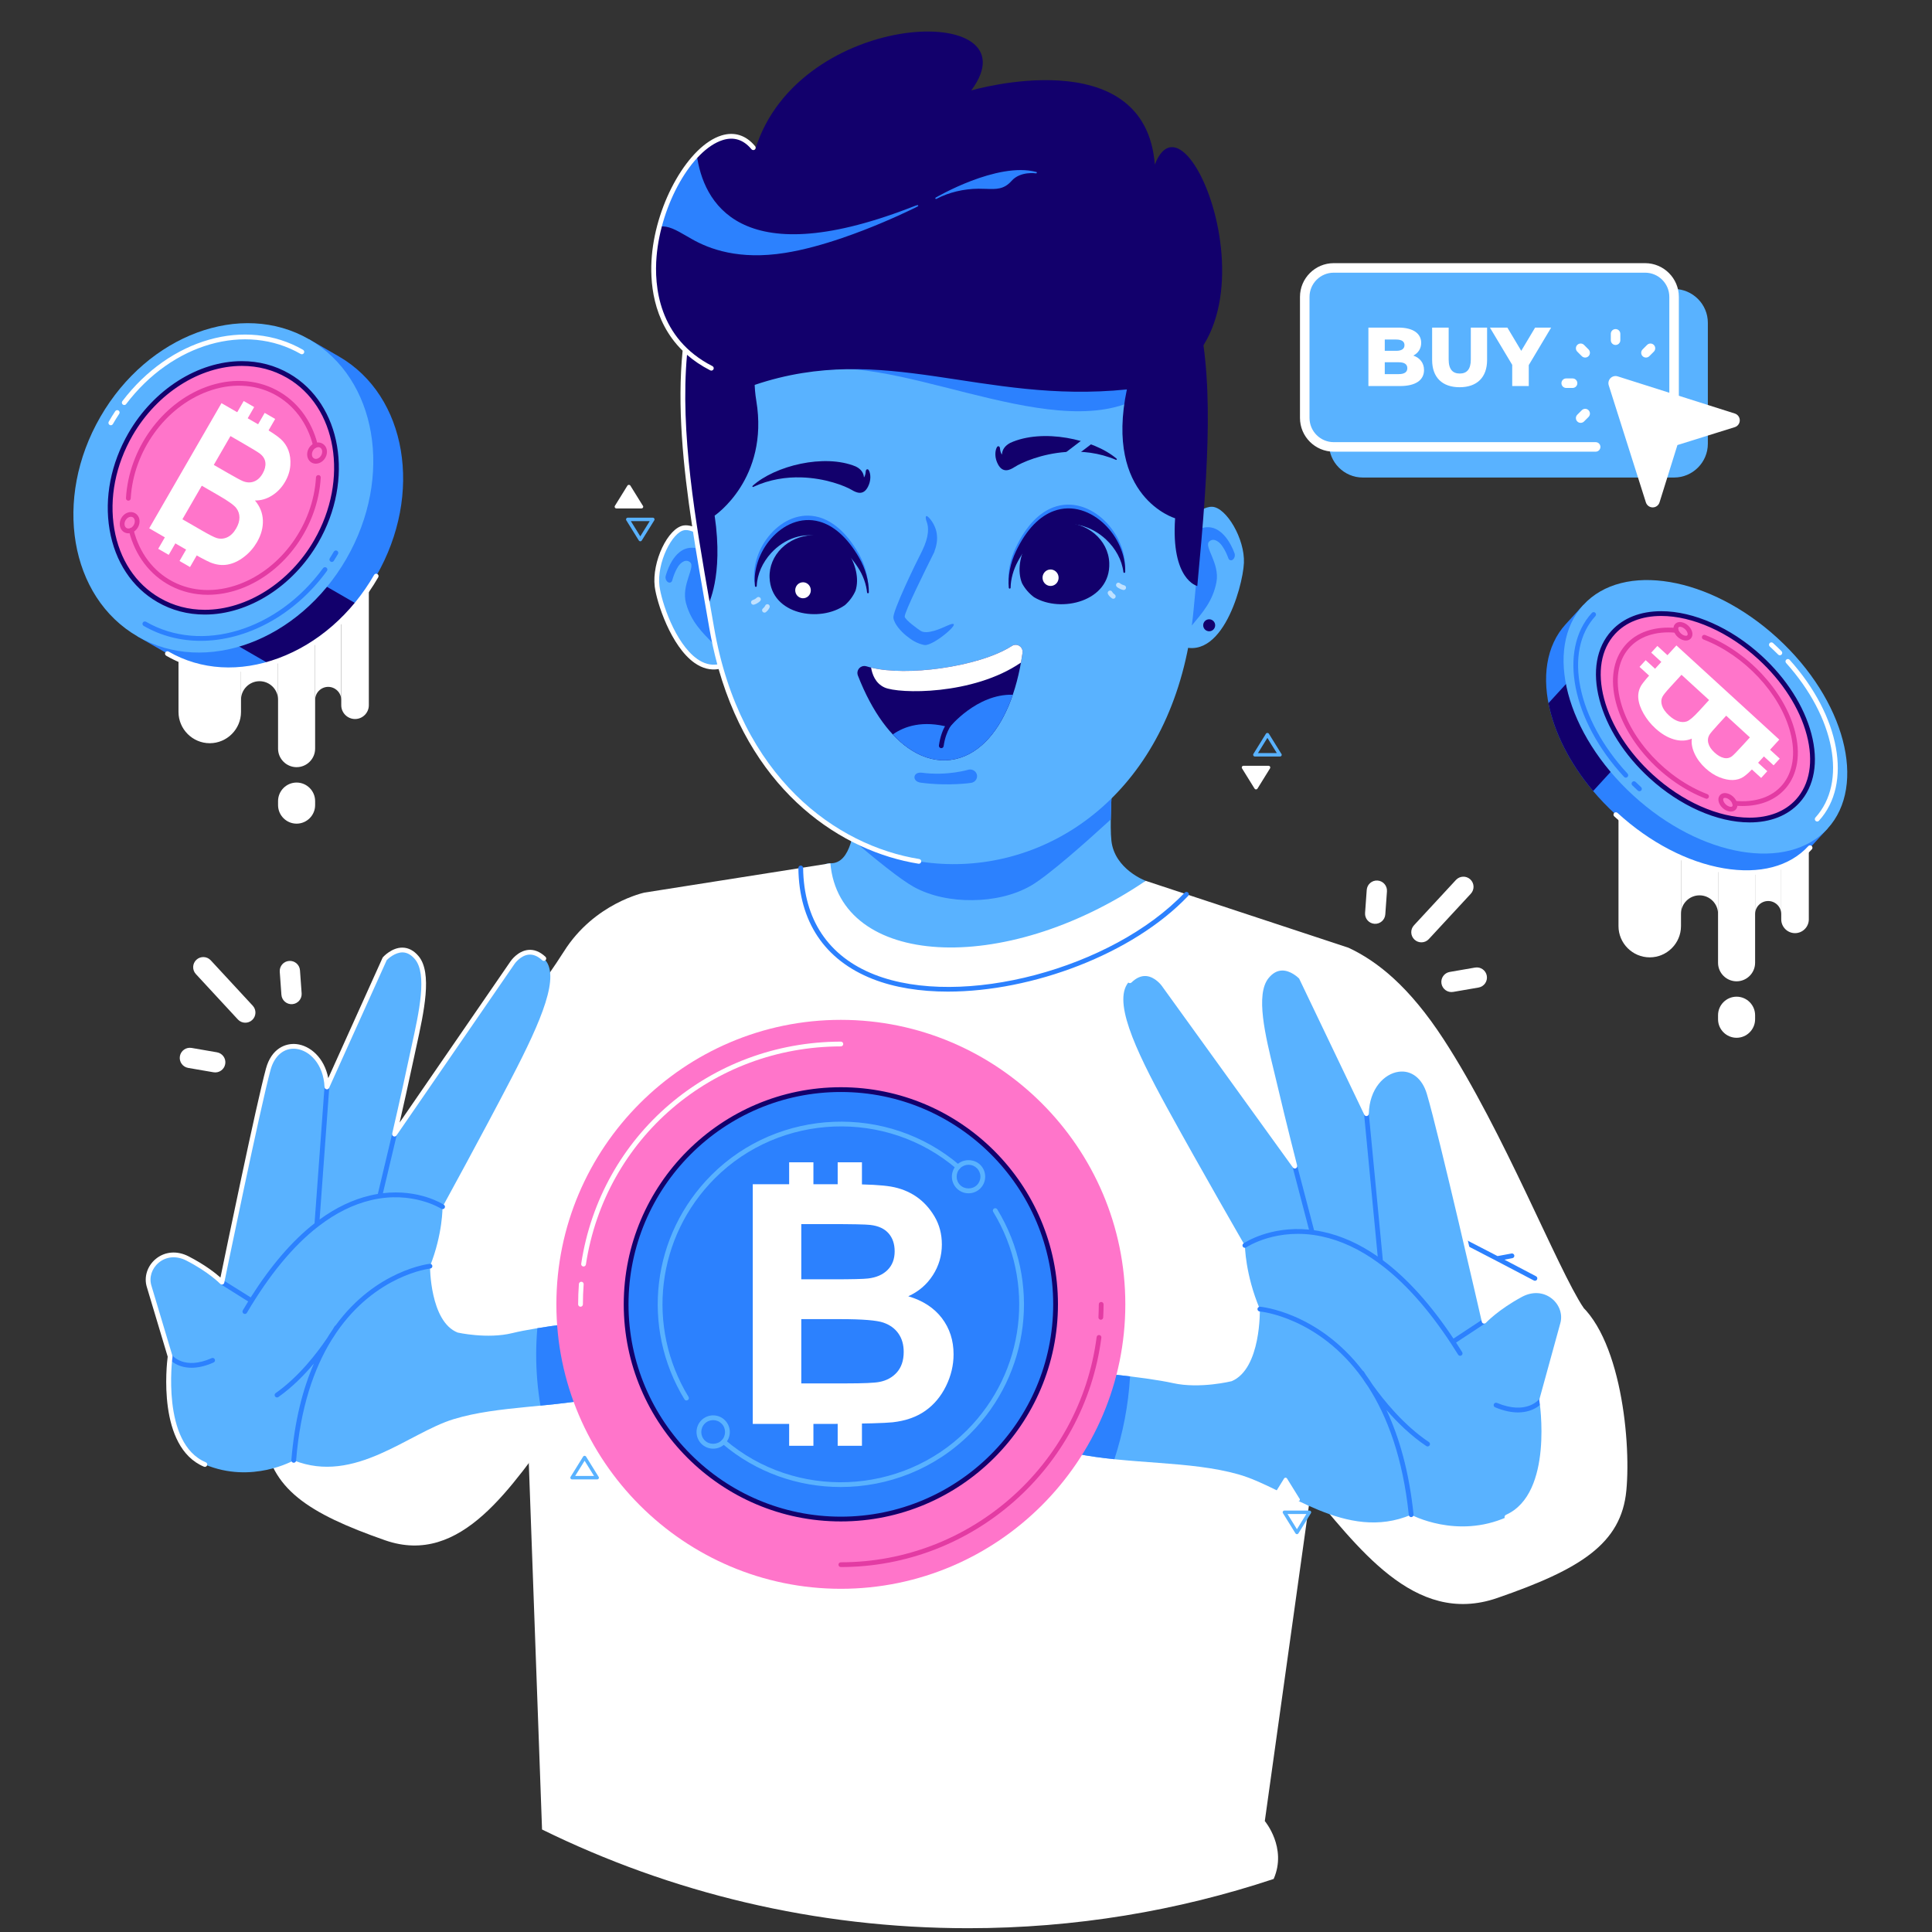 <?xml version="1.0" encoding="utf-8"?>
<!-- Generator: Adobe Illustrator 17.0.0, SVG Export Plug-In . SVG Version: 6.00 Build 0)  -->
<!DOCTYPE svg PUBLIC "-//W3C//DTD SVG 1.1//EN" "http://www.w3.org/Graphics/SVG/1.1/DTD/svg11.dtd">
<svg version="1.1" id="Layer_1" xmlns="http://www.w3.org/2000/svg" xmlns:xlink="http://www.w3.org/1999/xlink" x="0px" y="0px"
	 width="500px" height="500px" viewBox="0 0 500 500" enable-background="new 0 0 500 500" xml:space="preserve">
<rect x="0" y="0" width="500" height="500" fill="#333333" stroke="none"/>
<g>
	<g display="none">
		<rect x="1" y="0.982" display="inline" fill="#FFFFFF" width="498" height="497.998"/>
	</g>
	<g>
		<g>
			<path fill="#FFFFFF" d="M91.885,142.367L91.885,142.367c1.963,0,3.569,1.604,3.569,3.568v36.577c0,1.965-1.605,3.57-3.569,3.57
				l0,0c-1.964,0-3.568-1.605-3.568-3.57v-36.577C88.317,143.971,89.921,142.367,91.885,142.367z"/>
		</g>
		<g>
			<path fill="#FFFFFF" d="M84.935,157.884L84.935,157.884c1.859,0,3.382,1.522,3.382,3.384v19.876c0-1.859-1.523-3.382-3.382-3.382
				l0,0c-1.859,0-3.381,1.523-3.381,3.382v-19.876C81.554,159.406,83.076,157.884,84.935,157.884z"/>
		</g>
		<g>
			<path fill="#FFFFFF" d="M76.758,159.591L76.758,159.591c2.639,0,4.796,2.157,4.796,4.796v29.362c0,2.639-2.157,4.794-4.796,4.794
				l0,0c-2.638,0-4.796-2.155-4.796-4.794v-29.362C71.963,161.747,74.121,159.591,76.758,159.591z"/>
		</g>
		<g>
			<path fill="#FFFFFF" d="M67.168,159.393L67.168,159.393c2.639,0,4.794,2.159,4.794,4.796v16.901c0-2.639-2.155-4.796-4.794-4.796
				l0,0c-2.638,0-4.796,2.157-4.796,4.796v-16.901C62.372,161.553,64.53,159.393,67.168,159.393z"/>
		</g>
		<g>
			<path fill="#FFFFFF" d="M54.285,159.393L54.285,159.393c4.449,0,8.087,3.64,8.087,8.09v16.774c0,4.448-3.639,8.086-8.087,8.086
				l0,0c-4.45,0-8.089-3.638-8.089-8.086v-16.774C46.196,163.034,49.835,159.393,54.285,159.393z"/>
		</g>
		<g>
			<g>
				<path fill="#2C81FE" d="M87.724,92.261c17.579,10.15,21.89,35.593,9.631,56.83c-12.26,21.237-36.451,30.223-54.03,20.072
					l-7.72-4.455l0.659-1.142c-11.441-12.163-12.971-33.209-2.567-51.23C44.1,94.318,63.091,85.121,79.346,88.946l0.659-1.14
					L87.724,92.261z"/>
			</g>
			<g>
				<path fill="#12006C" d="M92.344,156.33c-6.305,7.67-14.339,12.997-22.696,15.462l-28.6-16.511l12.37-21.425L92.344,156.33z"/>
			</g>
			<g>
				<g>
					
						<ellipse transform="matrix(-0.866 -0.5 0.5 -0.866 44.73 264.499)" fill="#59B2FF" cx="57.802" cy="126.257" rx="36.751" ry="44.399"/>
				</g>
				<g>
					
						<ellipse transform="matrix(-0.866 -0.5 0.5 -0.866 44.725 264.505)" fill="#FF75CA" cx="57.8" cy="126.26" rx="27.74" ry="33.512"/>
					<path fill="#12006C" d="M53.024,159.047c-4.435,0-8.569-1.086-12.285-3.235c-6.579-3.797-10.977-10.452-12.379-18.74
						c-1.397-8.243,0.338-17.118,4.886-24.998c6.527-11.304,18.044-18.611,29.339-18.611c4.434,0,8.566,1.088,12.283,3.232
						c13.541,7.82,16.903,27.441,7.494,43.739C75.835,151.742,64.32,159.047,53.024,159.047z M62.586,94.697
						c-10.864,0-21.96,7.063-28.272,17.997c-4.405,7.628-6.088,16.213-4.739,24.172c1.343,7.919,5.525,14.27,11.781,17.879
						c3.527,2.038,7.454,3.07,11.668,3.07c10.862,0,21.96-7.066,28.27-17.997c9.07-15.71,5.911-34.574-7.041-42.052
						C70.726,95.73,66.799,94.697,62.586,94.697z"/>
				</g>
				<g>
					<path fill="#FFFFFF" d="M28.675,110.055c-0.105,0-0.211-0.027-0.308-0.084c-0.293-0.17-0.394-0.547-0.224-0.84
						c0.538-0.932,1.1-1.836,1.684-2.717c0.189-0.284,0.57-0.361,0.854-0.172s0.361,0.572,0.172,0.854
						c-0.57,0.859-1.117,1.743-1.642,2.65C29.095,109.944,28.889,110.055,28.675,110.055z M32.155,104.815
						c-0.131,0-0.262-0.041-0.373-0.124c-0.272-0.205-0.324-0.593-0.119-0.866C43.953,87.622,63.62,82.03,78.429,90.531
						c0.294,0.17,0.396,0.546,0.228,0.842c-0.172,0.296-0.549,0.396-0.843,0.228c-14.263-8.19-33.259-2.735-45.168,12.97
						C32.524,104.732,32.34,104.815,32.155,104.815z"/>
				</g>
				<g>
					<path fill="#2C81FE" d="M51.936,165.846c-5.174,0-10.221-1.247-14.756-3.867c-0.295-0.17-0.397-0.547-0.226-0.843
						c0.169-0.296,0.547-0.393,0.842-0.224c14.316,8.266,34.013,2.3,45.814-13.875c0.201-0.277,0.586-0.337,0.861-0.135
						c0.276,0.201,0.337,0.588,0.137,0.862C76.147,159.358,63.72,165.846,51.936,165.846z M85.873,145.429
						c-0.115,0-0.23-0.031-0.332-0.097c-0.286-0.184-0.372-0.565-0.189-0.851c0.361-0.564,0.709-1.135,1.047-1.717
						c0.172-0.296,0.549-0.396,0.843-0.223c0.295,0.17,0.395,0.549,0.224,0.842c-0.349,0.599-0.707,1.185-1.074,1.763
						C86.274,145.326,86.074,145.429,85.873,145.429z"/>
				</g>
				<g>
					<g>
						<path fill="#E33BA3" d="M53.793,153.932c-3.424,0-6.727-0.789-9.705-2.358c-5.323-2.802-9.129-7.836-10.717-14.172
							c-0.082-0.328,0.119-0.663,0.449-0.747c0.331-0.084,0.666,0.119,0.749,0.449c1.501,5.99,5.086,10.741,10.094,13.379
							c5.106,2.69,11.232,2.938,17.249,0.703c11-4.085,19.169-15.463,19.865-27.665c0.02-0.338,0.323-0.585,0.65-0.581
							c0.341,0.02,0.601,0.312,0.582,0.653c-0.724,12.675-9.224,24.499-20.668,28.749C59.482,153.402,56.597,153.932,53.793,153.932
							z M33.216,129.574c-0.011,0-0.023-0.001-0.035-0.001c-0.341-0.019-0.6-0.311-0.578-0.65
							c0.72-12.675,9.22-24.499,20.667-28.753c6.35-2.358,12.833-2.086,18.253,0.769c5.323,2.803,9.127,7.833,10.716,14.171
							c0.084,0.328-0.118,0.665-0.449,0.747c-0.333,0.082-0.665-0.119-0.749-0.45c-1.501-5.989-5.085-10.741-10.094-13.379
							c-5.105-2.689-11.231-2.936-17.248-0.7c-11.001,4.085-19.171,15.462-19.867,27.664
							C33.813,129.322,33.541,129.574,33.216,129.574z"/>
					</g>
					<g>
						<path fill="#E33BA3" d="M81.738,119.999c-1.123,0-2.011-0.778-2.208-1.941c-0.239-1.411,0.624-2.907,1.969-3.407
							c1.382-0.511,2.835,0.337,3.081,1.778c0.239,1.413-0.626,2.911-1.969,3.409C82.323,119.945,82.028,119.999,81.738,119.999z
							 M82.37,115.722c-0.143,0-0.293,0.032-0.443,0.085c-0.778,0.291-1.319,1.226-1.18,2.047c0.12,0.711,0.753,1.081,1.434,0.828
							c0.78-0.29,1.32-1.227,1.181-2.046C83.269,116.08,82.88,115.722,82.37,115.722z"/>
					</g>
					<g>
						<path fill="#E33BA3" d="M33.239,138.02c-1.126,0-2.012-0.778-2.209-1.939c-0.238-1.412,0.626-2.909,1.969-3.408
							c1.401-0.519,2.832,0.316,3.081,1.777c0.239,1.412-0.626,2.912-1.969,3.411C33.824,137.967,33.529,138.02,33.239,138.02z
							 M33.87,133.743c-0.143,0-0.292,0.032-0.442,0.086c-0.78,0.289-1.32,1.224-1.182,2.046c0.12,0.711,0.755,1.081,1.436,0.828
							c0.78-0.291,1.32-1.227,1.181-2.046C34.77,134.104,34.38,133.743,33.87,133.743z"/>
					</g>
				</g>
				<g>
					<g>
						<path fill="#FFFFFF" d="M57.319,104.336l10.722,6.189c2.127,1.228,3.647,2.246,4.567,3.059
							c0.922,0.824,1.594,1.804,2.031,2.951c0.431,1.154,0.6,2.449,0.501,3.889c-0.1,1.44-0.557,2.867-1.361,4.262
							c-0.872,1.507-2.015,2.708-3.415,3.577c-1.405,0.877-2.867,1.291-4.386,1.258c1.292,1.52,1.976,3.22,2.054,5.116
							c0.073,1.893-0.431,3.774-1.514,5.65c-0.854,1.477-1.962,2.75-3.336,3.816c-1.373,1.068-2.792,1.736-4.261,2.004
							c-1.458,0.265-2.966,0.077-4.52-0.559c-0.963-0.407-3.185-1.588-6.654-3.55l-9.131-5.273L57.319,104.336L57.319,104.336z
							 M59.64,112.855l-4.309,7.464l3.546,2.046c2.103,1.213,3.435,1.931,3.989,2.153c0.997,0.404,1.951,0.443,2.851,0.105
							c0.9-0.334,1.647-1.019,2.247-2.058c0.578-1.003,0.813-1.943,0.719-2.834c-0.095-0.886-0.557-1.658-1.381-2.305
							c-0.495-0.385-2.013-1.311-4.554-2.778L59.64,112.855L59.64,112.855z M52.223,125.702l-5.016,8.685l5.019,2.897
							c1.947,1.123,3.23,1.774,3.827,1.949c0.909,0.284,1.812,0.232,2.715-0.162c0.905-0.401,1.688-1.165,2.355-2.319
							c0.565-0.981,0.846-1.916,0.846-2.82c0.004-0.901-0.278-1.728-0.835-2.461c-0.558-0.734-2.07-1.822-4.536-3.244
							L52.223,125.702z"/>
					</g>
					<g>
						
							<rect x="61.182" y="104.041" transform="matrix(-0.866 -0.499 0.499 -0.866 63.429 231.91)" fill="#FFFFFF" width="3.135" height="6.851"/>
					</g>
					<g>
						
							<rect x="66.604" y="107.177" transform="matrix(-0.866 -0.5 0.5 -0.866 71.879 240.476)" fill="#FFFFFF" width="3.137" height="6.853"/>
					</g>
					<g>
						
							<rect x="42.485" y="136.425" transform="matrix(-0.866 -0.5 0.5 -0.866 12.243 282.985)" fill="#FFFFFF" width="3.134" height="6.853"/>
					</g>
					<g>
						
							<rect x="47.912" y="139.561" transform="matrix(-0.866 -0.5 0.5 -0.866 20.887 291.566)" fill="#FFFFFF" width="3.134" height="6.852"/>
					</g>
				</g>
			</g>
		</g>
		<g>
			<path fill="#FFFFFF" d="M59.187,173.97c-5.743,0-11.251-1.431-16.171-4.271c-0.295-0.17-0.396-0.549-0.226-0.843
				c0.172-0.295,0.549-0.395,0.843-0.224c8.339,4.816,18.457,5.417,28.485,1.686c10.07-3.74,18.844-11.389,24.702-21.535
				c0.17-0.296,0.547-0.395,0.842-0.226c0.295,0.17,0.396,0.549,0.226,0.843c-6.002,10.394-15.001,18.234-25.339,22.076
				C68.064,173.141,63.558,173.97,59.187,173.97z"/>
		</g>
		<g>
			<path fill="#FFFFFF" d="M76.758,202.523L76.758,202.523c2.639,0,4.796,2.158,4.796,4.796v1.047c0,2.638-2.157,4.796-4.796,4.796
				l0,0c-2.638,0-4.796-2.158-4.796-4.796v-1.047C71.963,204.681,74.121,202.523,76.758,202.523z"/>
		</g>
	</g>
	<g>
		<g>
			<path fill="#FFFFFF" d="M464.551,197.786h0.001c1.962,0,3.569,1.603,3.569,3.566v36.578c0,1.965-1.607,3.568-3.569,3.568h-0.001
				c-1.962,0-3.568-1.603-3.568-3.568v-36.578C460.984,199.389,462.589,197.786,464.551,197.786z"/>
		</g>
		<g>
			<path fill="#FFFFFF" d="M457.601,213.303L457.601,213.303c1.861,0,3.382,1.519,3.382,3.381v19.878
				c0-1.859-1.522-3.381-3.382-3.381l0,0c-1.861,0-3.381,1.522-3.381,3.381v-19.878C454.22,214.822,455.741,213.303,457.601,213.303
				z"/>
		</g>
		<g>
			<path fill="#FFFFFF" d="M449.426,215.01L449.426,215.01c2.636,0,4.794,2.157,4.794,4.794v29.362c0,2.639-2.158,4.796-4.794,4.796
				l0,0c-2.639,0-4.797-2.157-4.797-4.796v-29.362C444.629,217.167,446.787,215.01,449.426,215.01z"/>
		</g>
		<g>
			<path fill="#FFFFFF" d="M439.836,214.813L439.836,214.813c2.635,0,4.793,2.157,4.793,4.794v16.902
				c0-2.64-2.158-4.796-4.793-4.796l0,0c-2.639,0-4.796,2.155-4.796,4.796v-16.902C435.04,216.969,437.197,214.813,439.836,214.813z
				"/>
		</g>
		<g>
			<path fill="#FFFFFF" d="M426.95,199.917L426.95,199.917c4.45,0,8.09,3.64,8.09,8.088v31.669c0,4.448-3.64,8.089-8.09,8.089l0,0
				c-4.448,0-8.086-3.64-8.086-8.089v-31.669C418.864,203.558,422.501,199.917,426.95,199.917z"/>
		</g>
		<g>
			<path fill="#FFFFFF" d="M449.426,257.941L449.426,257.941c2.636,0,4.794,2.159,4.794,4.794v1.046c0,2.64-2.158,4.796-4.794,4.796
				l0,0c-2.639,0-4.797-2.155-4.797-4.796v-1.046C444.629,260.1,446.787,257.941,449.426,257.941z"/>
		</g>
		<g>
			<g>
				<path fill="#2C81FE" d="M468.448,219.388c-10.302,11.255-32.805,7.423-50.265-8.556c-17.459-15.98-23.26-38.059-12.958-49.314
					l4.525-4.943l0.936,0.859c11.541-5.728,29.987-0.92,44.802,12.643c14.813,13.558,21.232,31.509,16.545,43.512l0.938,0.859
					L468.448,219.388z"/>
			</g>
			<g>
				<path fill="#12006C" d="M412.302,204.716c-6.151-7.286-10.116-15.292-11.562-22.737l16.76-18.31l17.614,16.124L412.302,204.716z
					"/>
			</g>
			<g>
				<g>
					<path fill="#59B2FF" d="M472.972,214.448c-10.301,11.252-32.805,7.423-50.263-8.562c-17.46-15.979-23.261-38.058-12.959-49.311
						c10.302-11.256,32.804-7.423,50.263,8.559C477.475,181.114,483.273,203.192,472.972,214.448z"/>
				</g>
				<g>
					
						<ellipse transform="matrix(0.675 -0.738 0.738 0.675 6.511 385.793)" fill="#FF75CA" cx="441.346" cy="185.504" rx="20.85" ry="32.346"/>
					<path fill="#12006C" d="M452.784,212.841c-8.364,0-18.056-4.296-25.916-11.495c-6.461-5.913-11.054-13.102-12.929-20.247
						c-1.904-7.24-0.8-13.576,3.107-17.846c3.04-3.321,7.497-5.076,12.893-5.076c8.366,0,18.055,4.299,25.92,11.497
						c6.458,5.913,11.05,13.103,12.928,20.246c1.901,7.239,0.797,13.578-3.109,17.848
						C462.638,211.088,458.181,212.841,452.784,212.841z M429.938,159.41c-5.04,0-9.183,1.618-11.982,4.677
						c-3.616,3.947-4.617,9.879-2.827,16.701c1.819,6.916,6.283,13.894,12.57,19.649c7.643,6.996,17.021,11.174,25.085,11.174
						c5.04,0,9.184-1.616,11.983-4.677c3.615-3.947,4.617-9.878,2.826-16.699c-1.819-6.916-6.282-13.895-12.57-19.651
						C447.382,163.588,438.002,159.41,429.938,159.41z"/>
				</g>
				<g>
					<path fill="#FFFFFF" d="M470.291,212.607c-0.15,0-0.297-0.055-0.418-0.161c-0.25-0.23-0.269-0.62-0.041-0.871
						c8.262-9.078,5.069-25.899-7.59-39.993c-0.227-0.253-0.207-0.643,0.047-0.872c0.253-0.226,0.642-0.208,0.869,0.047
						c13.093,14.574,16.283,32.09,7.587,41.647C470.624,212.538,470.457,212.607,470.291,212.607z M460.628,169.589
						c-0.158,0-0.318-0.061-0.438-0.183c-0.703-0.708-1.427-1.404-2.177-2.092c-0.25-0.228-0.267-0.62-0.038-0.87
						c0.231-0.25,0.622-0.267,0.873-0.038c0.762,0.699,1.501,1.411,2.217,2.131c0.24,0.243,0.239,0.632-0.003,0.873
						C460.942,169.528,460.785,169.589,460.628,169.589z"/>
				</g>
				<g>
					<path fill="#2C81FE" d="M424.291,204.774c-0.149,0-0.299-0.051-0.419-0.161c-0.489-0.451-0.967-0.907-1.438-1.369
						c-0.243-0.238-0.246-0.627-0.008-0.871c0.238-0.243,0.627-0.249,0.873-0.008c0.458,0.451,0.93,0.897,1.409,1.341
						c0.25,0.231,0.268,0.62,0.037,0.87C424.62,204.708,424.458,204.774,424.291,204.774z M420.761,201.256
						c-0.165,0-0.331-0.068-0.453-0.197c-13.518-14.617-17.101-32.866-8.331-42.444c0.23-0.251,0.619-0.272,0.87-0.039
						c0.251,0.23,0.268,0.619,0.038,0.869c-8.332,9.105-4.753,26.634,8.328,40.778c0.231,0.25,0.215,0.639-0.035,0.869
						C421.061,201.204,420.911,201.256,420.761,201.256z"/>
				</g>
				<g>
					<g>
						<path fill="#E33BA3" d="M450.97,208.595c-0.678,0-1.376-0.035-2.088-0.103c-0.339-0.032-0.588-0.331-0.554-0.673
							c0.031-0.339,0.341-0.591,0.672-0.553c5.213,0.495,9.562-0.959,12.233-4.103c2.799-3.292,3.542-8.142,2.093-13.658
							c-2.646-10.063-11.891-19.941-22.483-24.015c-0.319-0.123-0.477-0.48-0.355-0.799c0.123-0.318,0.481-0.473,0.797-0.353
							c10.939,4.211,20.494,14.429,23.231,24.856c1.554,5.916,0.722,11.159-2.344,14.768
							C459.603,206.986,455.677,208.595,450.97,208.595z M441.657,206.721c-0.074,0-0.149-0.013-0.222-0.042
							c-10.939-4.211-20.494-14.433-23.232-24.853c-1.557-5.917-0.722-11.16,2.346-14.768c2.939-3.459,7.659-5.067,13.289-4.531
							c0.341,0.034,0.589,0.332,0.557,0.673c-0.033,0.338-0.338,0.592-0.673,0.553c-5.217-0.493-9.565,0.959-12.235,4.103
							c-2.799,3.293-3.539,8.144-2.092,13.659c2.645,10.062,11.89,19.938,22.48,24.015c0.32,0.123,0.478,0.48,0.357,0.797
							C442.138,206.572,441.905,206.721,441.657,206.721z"/>
					</g>
					<g>
						<path fill="#E33BA3" d="M447.938,210.034c-0.13,0-0.265-0.011-0.405-0.035c-1.219-0.205-2.42-1.307-2.735-2.503
							c-0.164-0.619-0.073-1.196,0.257-1.622c0.378-0.492,0.999-0.724,1.768-0.586c1.22,0.205,2.419,1.305,2.734,2.501
							c0.164,0.622,0.073,1.199-0.255,1.624C448.991,209.816,448.506,210.034,447.938,210.034z M446.418,206.485
							c-0.126,0-0.296,0.024-0.388,0.143c-0.089,0.115-0.1,0.316-0.038,0.555c0.189,0.727,1.007,1.474,1.747,1.603
							c0.208,0.033,0.449,0.049,0.584-0.124c0.089-0.115,0.104-0.316,0.041-0.557c-0.191-0.728-1.009-1.476-1.75-1.603
							C446.546,206.491,446.48,206.485,446.418,206.485z"/>
					</g>
					<g>
						<path fill="#E33BA3" d="M436.304,165.77c-0.128,0-0.261-0.012-0.403-0.037c-1.222-0.208-2.42-1.309-2.738-2.504
							c-0.161-0.62-0.069-1.197,0.259-1.622c0.378-0.493,1.001-0.723,1.766-0.588c1.218,0.205,2.419,1.308,2.735,2.501
							c0.164,0.62,0.072,1.199-0.257,1.626C437.358,165.547,436.874,165.77,436.304,165.77z M434.785,162.218
							c-0.126,0-0.296,0.024-0.386,0.141c-0.086,0.116-0.104,0.319-0.041,0.559c0.191,0.724,1.008,1.473,1.751,1.6
							c0.205,0.035,0.445,0.049,0.582-0.124c0.088-0.115,0.103-0.316,0.039-0.557c-0.191-0.727-1.008-1.476-1.749-1.603
							C434.913,162.223,434.847,162.218,434.785,162.218z"/>
					</g>
				</g>
				<g>
					<g>
						<path fill="#FFFFFF" d="M460.478,191.412l-6.282,6.867c-1.247,1.361-2.261,2.293-3.042,2.802
							c-0.797,0.505-1.708,0.765-2.74,0.789c-1.042,0.018-2.18-0.219-3.427-0.714c-1.245-0.493-2.448-1.271-3.593-2.32
							c-1.242-1.135-2.19-2.401-2.831-3.781c-0.646-1.384-0.882-2.681-0.726-3.894c-1.432,0.605-2.97,0.665-4.627,0.187
							c-1.653-0.487-3.247-1.432-4.79-2.843c-1.216-1.113-2.227-2.372-3.04-3.784c-0.816-1.415-1.281-2.75-1.389-4.012
							c-0.108-1.251,0.178-2.411,0.863-3.482c0.434-0.658,1.647-2.112,3.647-4.344l5.351-5.844L460.478,191.412L460.478,191.412z
							 M452.873,190.838l-6.137-5.619l-2.077,2.27c-1.232,1.349-1.972,2.216-2.208,2.6c-0.437,0.686-0.549,1.445-0.33,2.265
							c0.215,0.824,0.749,1.62,1.604,2.403c0.824,0.757,1.621,1.216,2.405,1.395c0.781,0.181,1.489,0.028,2.122-0.451
							c0.378-0.286,1.309-1.246,2.8-2.873L452.873,190.838L452.873,190.838z M442.309,181.169l-7.139-6.536l-2.942,3.213
							c-1.142,1.247-1.814,2.092-2.015,2.527c-0.322,0.65-0.353,1.393-0.085,2.232c0.273,0.845,0.873,1.696,1.822,2.565
							c0.805,0.738,1.597,1.231,2.382,1.491c0.785,0.262,1.528,0.274,2.215,0.036c0.685-0.24,1.754-1.147,3.198-2.726
							L442.309,181.169z"/>
					</g>
					<g>
						
							<rect x="456.109" y="191.573" transform="matrix(0.676 -0.737 0.737 0.676 4.611 400.245)" fill="#FFFFFF" width="2.358" height="6.615"/>
					</g>
					<g>
						
							<rect x="452.954" y="195.07" transform="matrix(0.675 -0.738 0.738 0.675 1.196 399.469)" fill="#FFFFFF" width="2.356" height="6.613"/>
					</g>
					<g>
						
							<rect x="429.475" y="167.216" transform="matrix(0.676 -0.737 0.737 0.676 13.771 372.391)" fill="#FFFFFF" width="2.356" height="6.618"/>
					</g>
					<g>
						
							<rect x="426.31" y="170.671" transform="matrix(0.675 -0.738 0.738 0.675 10.596 372.005)" fill="#FFFFFF" width="2.357" height="6.612"/>
					</g>
				</g>
			</g>
		</g>
		<g>
			<path fill="#FFFFFF" d="M452.019,226.47c-1.957,0-4.004-0.18-6.123-0.539c-9.61-1.638-19.599-6.838-28.128-14.645
				c-0.253-0.228-0.268-0.62-0.039-0.872c0.23-0.25,0.62-0.269,0.871-0.039c8.358,7.651,18.124,12.744,27.503,14.34
				c9.278,1.58,17.053-0.459,21.89-5.743c0.23-0.25,0.619-0.269,0.87-0.038c0.253,0.23,0.269,0.62,0.041,0.87
				C464.894,224.184,459.026,226.47,452.019,226.47z"/>
		</g>
	</g>
	<g>
		<g>
			<path fill="#FFFFFF" d="M114.738,300.686c0,0-22.332,13.094-33.94,20.413c-11.609,7.32-13.913,36.627-12.416,50.399
				c1.495,13.77,11.345,20.146,31.239,27.111c19.894,6.963,32.831-14.171,44.974-30.464L114.738,300.686z"/>
		</g>
		<g>
			<path fill="#FFFFFF" d="M166.818,230.997c0,0-12.981,2.695-20.884,15.253c-7.905,12.563-51.091,71.583-51.091,71.583
				l40.871,46.348c0,0,36.652-39.175,36.533-49.836C172.126,303.687,166.818,230.997,166.818,230.997z"/>
		</g>
		<g>
			<path fill="#FFFFFF" d="M409.818,338.467c-6.786-10.189-20.519-45.395-36.208-69.489c-8.912-13.687-17.171-20.232-24.654-23.718
				l-10.874,5.173l-11.116,25.556l-13.217,28.63c0,0,1.457,22.311,1.478,24.119c0.02,1.812,26.561,18.61,26.561,18.61
				L409.818,338.467z"/>
		</g>
		<g>
			<path fill="#FFFFFF" d="M368.655,316.026c0,0,24.672,12.566,37.511,19.61c12.839,7.044,16.043,36.289,14.733,50.092
				c-1.305,13.802-11.905,20.41-33.444,27.842c-21.542,7.431-36.155-13.395-49.784-29.4L368.655,316.026z"/>
		</g>
		<g>
			<path fill="#59B2FF" d="M224.118,182.106c0,0-1.015,5.281-1.884,9.832c-0.87,4.546-0.576,18.495-0.576,18.495
				c-0.659,3.794-1.259,13.114-6.759,12.984c-9.346-0.223,6.151,32.249,18.705,35.621c14.516,3.896,44.687-13.174,61.208-23.244
				c2.08-1.265-0.039-7.013,1.693-7.838c0,0-8.025-2.951-8.87-10.343c-0.846-7.394,1.688-34.262,1.688-34.262L224.118,182.106z"/>
		</g>
		<g>
			<path fill="#2C81FE" d="M224.118,182.106c0,0-1.013,5.281-1.884,9.832c-0.87,4.546-0.576,18.495-0.576,18.495
				c-0.282,1.626-0.554,4.267-1.205,6.743c5.992,5.108,12.585,10.452,16.052,12.363c4.371,2.408,9.831,3.489,15.201,3.416
				c5.373-0.049,10.804-1.251,15.12-3.759c4.42-2.562,13.912-10.962,20.646-17.126c0.142-10.574,1.851-28.716,1.851-28.716
				L224.118,182.106z"/>
		</g>
		<g>
			<path fill="#FFFFFF" d="M296.506,227.958l52.45,17.302c0,0-42.382,59.195-7.478,124.83l-14.148,101.2c0,0,5.84,6.893,2.29,14.982
				c-24.852,8.262-51.428,12.747-79.055,12.747c-39.582,0-77.007-9.197-110.286-25.546l-3.553-98.327
				c-7.637-77.898,1.158-69.793,30.091-144.148l48.082-7.579C217.271,250.218,259.586,252.953,296.506,227.958z"/>
		</g>
		<g>
			<path fill="#2C81FE" d="M397.243,331.46c-0.097,0-0.196-0.024-0.288-0.073c-12.721-6.731-28.424-14.732-28.581-14.812
				c-0.304-0.154-0.426-0.526-0.27-0.828c0.155-0.305,0.527-0.423,0.828-0.27c0.119,0.061,8.896,4.531,18.633,9.596l3.619-0.67
				c0.33-0.064,0.654,0.157,0.719,0.492c0.061,0.335-0.159,0.655-0.495,0.717l-2.069,0.386c2.747,1.432,5.536,2.893,8.193,4.301
				c0.301,0.158,0.416,0.531,0.257,0.83C397.68,331.34,397.465,331.46,397.243,331.46z M245.315,256.627
				c-7.132,0-13.802-1.035-19.45-3.257c-12.44-4.892-19.094-14.828-19.245-28.739c-0.005-0.341,0.267-0.619,0.608-0.623
				c0.003,0,0.005,0,0.008,0c0.335,0,0.611,0.272,0.615,0.609c0.146,13.368,6.531,22.913,18.465,27.604
				c22.499,8.851,61.514-1.462,80.29-21.21c0.234-0.247,0.624-0.254,0.872-0.022c0.246,0.232,0.257,0.624,0.022,0.87
				C293.135,246.968,267.08,256.627,245.315,256.627z"/>
		</g>
		<g>
			<path fill="#59B2FF" d="M353.634,288.219l-16.911-35.332c0,0-4.838-5.162-8.91-0.12c-4.07,5.044-0.23,18.038,2.167,28.222
				c2.395,10.185,5.123,20.802,5.123,20.802l-33.992-47.094c0,0-3.971-5.493-8.7-0.876c-4.728,4.613,1.065,17.259,9.714,33.022
				c8.65,15.763,20.061,35.515,20.061,35.515s0.065,7.455,3.859,16.432c0,0,0.392,15.421-7.286,18.659c0,0-8.232,2.048-15.202,0.497
				c-6.971-1.551-24.483-3.419-31.215-3.126c-6.733,0.296-8.536,4.116-9.246,8.687c-0.709,4.57,0.87,9.767,15.133,12.647
				c14.266,2.882,29.57,1.839,42.214,5.393c12.641,3.55,27.9,17.61,44.767,10.467c0,0,11.805,6.385,24.776,0.589
				c12.971-5.792,9.001-30.301,9.001-30.301s3.963-14.384,5.424-19.725c1.462-5.338-4.465-10.921-10.837-7.482
				c-6.371,3.442-9.482,6.846-9.482,6.846s-11.082-48.437-14.244-59.047C366.688,272.283,353.913,276.118,353.634,288.219z"/>
		</g>
		<g>
			<path fill="#2C81FE" d="M292.458,356.205c-7.44-0.905-15.895-1.572-20.115-1.386c-6.733,0.292-8.536,4.116-9.246,8.687
				c-0.709,4.57,0.87,9.767,15.136,12.647c3.347,0.678,6.754,1.136,10.171,1.492C290.633,370.837,292.025,363.649,292.458,356.205z"
				/>
		</g>
		<g>
			<path fill="#2C81FE" d="M365.212,392.631c-0.313,0-0.581-0.236-0.613-0.553c-1.536-14.857-5.594-25.541-10.531-33.216
				c-0.636-0.897-1.142-1.653-1.504-2.208c-11.385-15.83-26.339-17.234-26.565-17.251c-0.339-0.026-0.592-0.322-0.566-0.662
				c0.026-0.339,0.33-0.58,0.661-0.566c0.224,0.015,14.982,1.37,26.595,16.567c0.116,0.049,0.216,0.135,0.285,0.251
				c0.011,0.016,0.196,0.326,0.539,0.854c0.562,0.784,1.121,1.601,1.667,2.455c2.8,3.936,8.066,10.523,14.624,14.906
				c0.284,0.187,0.359,0.572,0.17,0.854c-0.189,0.286-0.574,0.359-0.854,0.172c-3.997-2.672-7.52-6.136-10.32-9.348
				c3.301,7.025,5.869,15.884,7.025,27.062c0.035,0.341-0.211,0.643-0.551,0.678C365.255,392.627,365.232,392.631,365.212,392.631z
				 M392.85,365.534c-1.635,0-3.599-0.358-5.917-1.328c-0.314-0.13-0.461-0.492-0.33-0.807c0.13-0.312,0.492-0.462,0.807-0.331
				c7.756,3.246,10.948-0.949,11.079-1.13c0.203-0.274,0.589-0.335,0.862-0.135c0.273,0.199,0.335,0.581,0.138,0.855
				C399.378,362.817,397.355,365.534,392.85,365.534z M377.887,350.88c-0.205,0-0.408-0.105-0.524-0.293
				c-0.622-1.001-1.247-1.981-1.874-2.938c-0.007-0.008-0.015-0.02-0.023-0.031c-0.007-0.011-0.014-0.022-0.02-0.035
				c-5.874-8.925-12.01-15.771-18.357-20.491c-0.112-0.041-0.209-0.114-0.281-0.208c-4.832-3.542-9.783-5.854-14.833-6.92
				c-11.543-2.432-19.382,2.812-19.459,2.863c-0.282,0.195-0.666,0.119-0.857-0.159c-0.193-0.282-0.12-0.665,0.159-0.857
				c0.303-0.208,6.842-4.571,16.947-3.59l-4.259-16.274c-0.086-0.33,0.111-0.666,0.441-0.754c0.328-0.086,0.666,0.112,0.753,0.442
				l4.381,16.745c0.701,0.097,1.416,0.223,2.148,0.377c4.88,1.028,9.66,3.18,14.325,6.431l-3.534-36.909
				c-0.032-0.339,0.216-0.642,0.555-0.673c0.338-0.045,0.641,0.215,0.673,0.557l3.636,37.986
				c6.328,4.724,12.436,11.496,18.274,20.278l7.597-5.002c0.284-0.187,0.668-0.109,0.854,0.176c0.188,0.285,0.108,0.668-0.176,0.855
				l-7.6,5c0.53,0.809,1.057,1.639,1.58,2.482c0.177,0.291,0.089,0.672-0.201,0.85C378.111,350.85,377.998,350.88,377.887,350.88z"
				/>
		</g>
		<g>
			<path fill="#59B2FF" d="M84.603,281.295l14.968-33.17c0,0,4.385-4.896,8.271-0.296c3.886,4.601,0.592,16.749-1.42,26.258
				s-4.323,19.426-4.323,19.426l30.585-44.45c0,0,3.574-5.188,8.062-0.999c4.489,4.189-0.628,16.055-8.332,30.876
				c-7.705,14.822-17.891,33.407-17.891,33.407s0.097,6.925-3.24,15.34c0,0-0.041,14.332,7.158,17.18c0,0,7.69,1.728,14.132,0.142
				c6.442-1.585,22.665-3.689,28.926-3.557c6.261,0.134,8.015,3.643,8.767,7.877c0.755,4.229-0.604,9.09-13.79,12.063
				c-13.189,2.977-27.427,2.328-39.094,5.89c-11.668,3.563-25.546,16.94-41.362,10.66c0,0-10.831,6.175-22.999,1.068
				c-12.17-5.111-8.994-27.958-8.994-27.958s-3.985-13.278-5.453-18.205c-1.469-4.93,3.92-10.24,9.909-7.177
				c5.992,3.063,8.951,6.158,8.951,6.158s9.281-45.218,11.996-55.141C72.144,266.768,84.089,270.064,84.603,281.295z"/>
		</g>
		<g>
			<path fill="#2C81FE" d="M139.06,343.745c7.562-1.246,17.768-2.389,22.438-2.292c6.261,0.134,8.015,3.643,8.767,7.875
				c0.757,4.231-0.603,9.091-13.79,12.064c-5.442,1.23-11.06,1.84-16.606,2.382c-0.723-4.294-1.107-8.704-1.107-13.202
				C138.762,348.273,138.868,345.996,139.06,343.745z"/>
		</g>
		<g>
			<path fill="#2C81FE" d="M76.019,378.56c-0.016,0-0.032,0-0.05-0.003c-0.339-0.026-0.593-0.324-0.566-0.664
				c0.83-10.263,2.981-18.465,5.84-25.015c-2.504,2.978-5.635,6.169-9.2,8.669c-0.278,0.195-0.663,0.128-0.859-0.15
				c-0.195-0.278-0.127-0.664,0.151-0.858c5.992-4.205,10.739-10.424,13.257-14.139c0.491-0.804,0.992-1.578,1.501-2.319
				c0.307-0.497,0.469-0.785,0.478-0.801c0.065-0.113,0.159-0.2,0.27-0.251c10.478-14.364,24.169-15.935,24.38-15.955
				c0.332-0.039,0.639,0.214,0.673,0.555c0.032,0.337-0.215,0.639-0.553,0.67c-0.208,0.022-14.052,1.638-24.284,16.568
				c-0.323,0.52-0.774,1.228-1.342,2.07c-4.423,7.225-7.967,17.226-9.083,31.054C76.607,378.316,76.337,378.56,76.019,378.56z
				 M49.563,353.974c-4.047,0-5.924-2.411-6.029-2.553c-0.205-0.272-0.151-0.658,0.122-0.862c0.27-0.201,0.655-0.15,0.862,0.122
				c0.128,0.166,3.165,3.961,10.26,0.803c0.311-0.139,0.676,0.004,0.813,0.314c0.139,0.312-0.001,0.674-0.312,0.814
				C53.031,353.612,51.134,353.974,49.563,353.974z M63.372,340.048c-0.107,0-0.215-0.027-0.314-0.086
				c-0.293-0.172-0.39-0.549-0.218-0.845c0.462-0.782,0.924-1.547,1.391-2.301l-7.125-4.465c-0.289-0.181-0.376-0.559-0.195-0.849
				c0.18-0.291,0.561-0.377,0.85-0.195l7.124,4.461c5.231-8.256,10.751-14.663,16.52-19.176l2.582-35.342
				c0.026-0.342,0.322-0.595,0.661-0.57c0.338,0.024,0.595,0.319,0.57,0.659l-2.505,34.266c4.244-3.093,8.621-5.174,13.11-6.225
				c0.668-0.155,1.322-0.288,1.962-0.392l3.713-15.618c0.078-0.33,0.409-0.534,0.742-0.455c0.331,0.078,0.535,0.411,0.458,0.74
				l-3.6,15.145c9.344-1.108,15.495,2.807,15.782,2.995c0.284,0.187,0.365,0.566,0.18,0.851s-0.569,0.365-0.853,0.181
				c-0.076-0.049-7.492-4.746-18.134-2.239c-4.651,1.096-9.185,3.342-13.58,6.721c-0.066,0.086-0.158,0.16-0.262,0.201
				c-6.424,5.007-12.553,12.437-18.326,22.232C63.79,339.937,63.583,340.048,63.372,340.048z"/>
		</g>
		<g>
			<path fill="#FFFFFF" d="M72.399,251.484c-0.1-1.447,0.991-2.699,2.439-2.797c1.445-0.101,2.7,0.989,2.797,2.435l0.43,5.958
				c0.097,1.444-0.992,2.7-2.44,2.797c-1.445,0.097-2.699-0.995-2.797-2.439L72.399,251.484L72.399,251.484z M65.406,260.27
				c0.986,1.058,0.927,2.72-0.135,3.705c-1.058,0.985-2.717,0.926-3.705-0.132l-10.87-11.749c-0.988-1.062-0.931-2.72,0.131-3.708
				c1.059-0.982,2.719-0.922,3.708,0.135L65.406,260.27L65.406,260.27L65.406,260.27z M56.159,272.338
				c1.426,0.251,2.38,1.614,2.128,3.036c-0.251,1.427-1.609,2.381-3.038,2.127l-6.562-1.13c-1.426-0.251-2.381-1.612-2.13-3.038
				c0.253-1.427,1.611-2.38,3.039-2.13L56.159,272.338L56.159,272.338z"/>
		</g>
		<g>
			<path fill="#FFFFFF" d="M358.942,230.682c0.1-1.444-0.989-2.7-2.438-2.797c-1.445-0.1-2.7,0.992-2.797,2.438l-0.428,5.957
				c-0.1,1.446,0.99,2.701,2.439,2.798c1.443,0.097,2.699-0.993,2.796-2.439L358.942,230.682L358.942,230.682z M365.935,239.471
				c-0.986,1.057-0.926,2.719,0.135,3.705c1.061,0.985,2.72,0.926,3.705-0.135l10.871-11.745c0.989-1.063,0.93-2.722-0.13-3.709
				c-1.061-0.984-2.72-0.926-3.711,0.135L365.935,239.471L365.935,239.471L365.935,239.471z M375.182,251.539
				c-1.424,0.25-2.378,1.613-2.127,3.035c0.25,1.427,1.609,2.378,3.038,2.13l6.561-1.131c1.426-0.251,2.382-1.613,2.13-3.039
				c-0.251-1.426-1.611-2.378-3.038-2.128L375.182,251.539L375.182,251.539z"/>
		</g>
		<g>
			<path fill="#59B2FF" d="M305.031,137.193c0,0,5.098-6.259,8.729-6.036c3.628,0.223,8.434,8.293,8.165,14.54
				c-0.267,6.252-6.294,28.15-18.503,20.377C291.212,158.302,305.031,137.193,305.031,137.193z"/>
		</g>
		<g>
			<path fill="#2C81FE" d="M301.205,143.91c-0.395,0.442-0.488,1.178-0.204,1.64c0.257,0.418,0.728,0.473,1.109,0.157l0,0
				c0,0,3.942,19.057,6.5,15.967c2.558-3.092,5.255-6.076,6.196-10.981s-3.294-9.217-1.873-10.543
				c1.353-1.263,2.925,0.573,3.069,0.749l0.007,0.007l0.004,0.004l0.001,0.001c1.243,1.601,1.862,3.513,1.867,3.523
				c0.185,0.551,0.701,0.738,1.151,0.411c0.451-0.324,0.665-1.036,0.48-1.589c-0.007-0.02-2.339-7.224-7.352-6.797
				C307.37,136.871,301.223,143.889,301.205,143.91z"/>
		</g>
		<g>
			<path fill="#59B2FF" d="M186.221,141.92c0,0-5.578-5.836-9.179-5.325c-3.6,0.511-7.751,8.936-6.986,15.145
				c0.765,6.21,8.513,27.558,20.064,18.842C201.673,161.861,186.221,141.92,186.221,141.92z"/>
		</g>
		<g>
			<path fill="#2C81FE" d="M190.57,148.313c0.43,0.409,0.578,1.135,0.333,1.619c-0.222,0.435-0.688,0.527-1.092,0.243l0,0
				c0,0-2.416,19.311-5.212,16.433c-2.794-2.88-5.721-5.64-7.048-10.455c-1.327-4.815,2.551-9.451,1.03-10.658
				c-1.449-1.153-2.87,0.804-3.001,0.988l-0.005,0.007l-0.003,0.007l0,0c-1.112,1.697-1.581,3.651-1.581,3.662
				c-0.142,0.565-0.642,0.789-1.118,0.5c-0.473-0.288-0.745-0.98-0.603-1.546c0.005-0.02,1.757-7.387,6.789-7.358
				C183.866,141.783,190.549,148.293,190.57,148.313z"/>
		</g>
		<g>
			<path fill="#59B2FF" d="M241.65,36.637c-81.521,4.505-66.835,71.61-57.472,125.816c14.574,84.383,116.931,80.31,124.758-4.962
				C313.963,102.713,323.271,34.654,241.65,36.637z"/>
		</g>
		<g>
			<path fill="#2C81FE" d="M262.891,141.691c2.807-5.894,6.254-9.113,9.763-10.409c2.407-0.891,4.843-0.877,7.12-0.204
				c2.269,0.67,4.38,1.997,6.155,3.738c3.236,3.18,5.352,7.746,5.235,12.226c-0.003,0.132-0.111,0.236-0.243,0.234
				c-0.119-0.004-0.218-0.095-0.23-0.212c-0.357-3.105-2.054-6.144-4.508-8.438c-1.861-1.74-4.159-3.051-6.64-3.635
				c-2.475-0.584-5.138-0.445-7.732,0.704c-3.012,1.337-5.943,4.039-8.402,8.563c-0.591,1.084-1.062,2.242-1.389,3.42l0,0l0,0
				c-0.316,1.144-0.497,2.309-0.513,3.439c0,0.133-0.108,0.236-0.239,0.236c-0.123-0.001-0.223-0.097-0.235-0.219
				c-0.136-1.52-0.028-3.116,0.281-4.69C261.635,144.808,262.177,143.187,262.891,141.691z"/>
		</g>
		<g>
			<path fill="#2C81FE" d="M211.917,133.851c3.494,0.984,7.079,3.832,10.25,9.319c0.805,1.391,1.454,2.917,1.892,4.478
				c0.422,1.499,0.65,3.035,0.635,4.516c-0.003,0.119-0.091,0.219-0.211,0.23c-0.127,0.011-0.24-0.084-0.251-0.208
				c-0.103-1.095-0.366-2.208-0.76-3.289c-0.408-1.116-0.954-2.201-1.608-3.203c-2.731-4.186-5.773-6.577-8.789-7.635
				c-2.601-0.915-5.188-0.842-7.538-0.088c-2.355,0.758-4.478,2.203-6.144,4.03c-2.199,2.409-3.604,5.479-3.709,8.512
				c-0.004,0.114-0.092,0.208-0.208,0.223c-0.127,0.009-0.24-0.08-0.253-0.21c-0.458-4.324,1.236-8.908,4.123-12.232
				c1.582-1.822,3.524-3.268,5.667-4.092C207.165,133.376,209.52,133.176,211.917,133.851z"/>
		</g>
		<g>
			<path fill="#2C81FE" d="M205.784,90.213l6.131,5.486c23.96-3.34,65.913,21.611,86.327,4.938
				c12.499-10.209-9.652-18.356-11.455-18.801C284.984,81.391,205.784,90.213,205.784,90.213z"/>
		</g>
		<g>
			<path fill="#12006C" d="M309.859,151.659c0.696-7.425,1.451-15.694,1.954-23.287c3.37-50.945-1.704-87.891-69.56-86.242
				c-67.775,3.749-70.462,39.735-63.055,90.247c1.104,7.531,2.693,16.965,3.978,24.311l0,0c0,0,4.128-7.4,1.77-23.248
				c0,0,14.134-9.523,10.783-29.734c-4.671-28.17,29.445-30.014,47.751-30.742c18.303-0.728,54.018-0.127,48.153,27.82
				c-5.866,27.945,12.485,33.347,12.485,33.347C303.024,150.118,309.859,151.659,309.859,151.659L309.859,151.659z"/>
		</g>
		<g>
			<path fill="#2C81FE" d="M241.871,142.571c-0.019,0.131-0.059,0.261-0.122,0.386l-0.342,0.685l-0.007,0.014l0,0
				c-1.75,3.508-7.336,14.736-7.263,15.928c0.116,0.854,3.417,3.226,4.134,3.682c1.657,1.051,5.373-0.662,6.708-1.274
				c5.773-2.642-3.39,5.458-5.819,4.928c-1.932-0.42-3.194-1.243-4.697-2.461c-1.266-1.026-3.035-2.948-3.253-4.567
				c-0.224-1.668,5.465-13.499,7.444-17.341c1.846-3.79,1.713-6.178,1.165-7.552c-0.372-0.935-0.459-2.357,0.935-0.636
				C241.917,135.797,243.382,138.589,241.871,142.571z"/>
		</g>
		<g>
			<path fill="#12006C" d="M224.07,121.891c-0.064,0.969-0.304,1.447-0.477,1.672c-0.091-1.313-0.891-2.232-2.138-2.843
				c-8.125-3.359-20.895-0.188-26.672,5.007h0.001c-0.051,0.045-0.077,0.127-0.055,0.201c0.024,0.09,0.107,0.135,0.181,0.101
				c4.272-2,8.612-2.597,12.499-2.48c6.228,0.188,11.287,2.215,13.036,3.253c0.616,0.368,1.355,0.739,2.092,0.736
				c0.758-0.003,1.505-0.399,2.1-1.584c0.197-0.392,0.338-0.774,0.434-1.139c0.226-0.862,0.204-1.628,0.092-2.201
				c-0.116-0.594-0.341-1.001-0.488-1.109c-0.02-0.014-0.039-0.024-0.058-0.031l-0.003-0.001l-0.004-0.001h-0.001
				c-0.43-0.149-0.536,0.389-0.536,0.389l0,0L224.07,121.891z"/>
		</g>
		<g>
			<path fill="#12006C" d="M262.931,142.668c2.807-5.893,6.255-9.112,9.763-10.409c2.408-0.89,4.843-0.877,7.12-0.203
				c2.269,0.672,4.381,1.999,6.155,3.738c3.236,3.178,5.352,7.747,5.236,12.225c-0.004,0.132-0.112,0.236-0.245,0.235
				c-0.119-0.001-0.218-0.096-0.23-0.211c-0.357-3.107-2.053-6.143-4.508-8.439c-1.861-1.738-4.159-3.048-6.64-3.632
				c-2.475-0.586-5.138-0.449-7.732,0.703c-3.011,1.335-5.942,4.038-8.404,8.563c-0.589,1.081-1.061,2.241-1.388,3.418v0.003l0,0
				c-0.316,1.142-0.496,2.307-0.513,3.438c0,0.131-0.108,0.235-0.239,0.235c-0.123,0-0.224-0.096-0.235-0.218
				c-0.136-1.519-0.027-3.115,0.281-4.69C261.676,145.785,262.218,144.164,262.931,142.668z"/>
		</g>
		<g>
			<path fill="#12006C" d="M212.079,134.992c3.496,0.984,7.08,3.832,10.25,9.32c0.805,1.393,1.455,2.919,1.894,4.477
				c0.422,1.503,0.647,3.038,0.632,4.519c-0.001,0.117-0.09,0.216-0.211,0.227c-0.127,0.011-0.239-0.081-0.249-0.208
				c-0.104-1.092-0.368-2.207-0.763-3.288c-0.407-1.115-0.953-2.201-1.607-3.201c-2.73-4.189-5.773-6.578-8.79-7.637
				c-2.6-0.914-5.185-0.842-7.534-0.084c-2.357,0.755-4.478,2.2-6.146,4.026c-2.198,2.409-3.604,5.48-3.709,8.512
				c-0.005,0.115-0.093,0.211-0.21,0.223c-0.127,0.014-0.239-0.08-0.254-0.207c-0.457-4.326,1.238-8.908,4.126-12.232
				c1.582-1.822,3.524-3.27,5.666-4.094C207.327,134.519,209.681,134.317,212.079,134.992z"/>
		</g>
		<g>
			<path fill="#12006C" d="M265.796,140.437c0.465-0.835,0.95-1.6,1.446-2.313c2-1.665,4.623-2.726,7.527-2.84
				c6.559-0.261,12.068,4.39,12.308,10.389c0.397,9.981-12.537,13.086-19.484,8.87c-1.284-0.97-2.339-2.189-3.081-3.578
				C263.222,147.815,263.938,143.764,265.796,140.437z"/>
		</g>
		<g>
			<path fill="#12006C" d="M219.352,142.791c-0.514-0.774-1.042-1.476-1.577-2.127c-2.064-1.459-4.684-2.282-7.502-2.172
				c-6.365,0.254-11.337,5.181-11.105,11.001c0.384,9.69,13.139,11.697,19.534,7.084c1.167-1.041,2.095-2.299,2.705-3.7
				C222.413,149.73,221.406,145.867,219.352,142.791z"/>
		</g>
		<g>
			<g>
				<g>
					<path fill="#BFE1FF" d="M290.807,152.695c-0.049,0-0.097-0.005-0.146-0.018c-1.03-0.249-1.589-0.773-1.65-0.831
						c-0.245-0.238-0.25-0.63-0.011-0.873c0.235-0.242,0.623-0.249,0.867-0.015c0.008,0.008,0.385,0.351,1.082,0.522
						c0.331,0.08,0.535,0.413,0.455,0.743C291.337,152.504,291.084,152.695,290.807,152.695z"/>
				</g>
				<g>
					<path fill="#BFE1FF" d="M288.114,154.956c-0.12,0-0.242-0.034-0.347-0.107c-0.726-0.497-1.009-1.074-1.039-1.14
						c-0.143-0.309-0.009-0.674,0.299-0.819c0.308-0.14,0.67-0.012,0.816,0.292c0.008,0.015,0.185,0.35,0.622,0.653
						c0.281,0.191,0.353,0.574,0.159,0.854C288.505,154.862,288.311,154.956,288.114,154.956z"/>
				</g>
			</g>
			<g>
				<g>
					<path fill="#BFE1FF" d="M194.982,156.507c-0.259,0-0.5-0.168-0.586-0.427c-0.105-0.324,0.072-0.672,0.395-0.776
						c0.686-0.227,1.035-0.601,1.039-0.605c0.226-0.251,0.616-0.273,0.868-0.046c0.251,0.223,0.278,0.608,0.057,0.862
						c-0.057,0.064-0.572,0.63-1.58,0.961C195.11,156.496,195.045,156.507,194.982,156.507z"/>
				</g>
				<g>
					<path fill="#BFE1FF" d="M197.844,158.547c-0.178,0-0.357-0.078-0.48-0.228c-0.214-0.265-0.173-0.65,0.092-0.866
						c0.42-0.341,0.566-0.695,0.567-0.699c0.127-0.314,0.48-0.473,0.796-0.35c0.315,0.124,0.474,0.472,0.357,0.786
						c-0.024,0.065-0.261,0.665-0.945,1.219C198.118,158.503,197.98,158.547,197.844,158.547z"/>
				</g>
			</g>
		</g>
		<g>
			<path fill="#FFFFFF" d="M271.608,147.401c1.138-0.155,2.185,0.665,2.339,1.83c0.155,1.167-0.643,2.239-1.781,2.397
				c-1.136,0.154-2.184-0.663-2.339-1.831C269.673,148.629,270.47,147.557,271.608,147.401z"/>
		</g>
		<g>
			<path fill="#FFFFFF" d="M207.551,150.711c1.104-0.153,2.12,0.643,2.269,1.777c0.15,1.131-0.623,2.173-1.727,2.324
				s-2.12-0.646-2.27-1.777S206.447,150.861,207.551,150.711z"/>
		</g>
		<g>
			<path fill="#2C81FE" d="M251.36,202.6c0.986-0.165,1.65-1.07,1.482-2.019c-0.17-0.947-1.108-1.581-2.096-1.416
				c-0.014,0.001-5.47,1.695-12.17,0.815c-2.37-0.307-2.636,2.272-0.27,2.577C245.536,203.506,251.344,202.601,251.36,202.6z"/>
		</g>
		<g>
			<path fill="#12006C" d="M195.311,99.612c-4.924-0.773-7.76-2.55-11.214-4.309c-33.132-16.902-2.754-73.493,10.858-57.073
				c0.153,0.187,0.38,0.826,0.453,0.585c11.231-36.92,73.114-38.482,55.948-15.409c0,0,44.998-13.209,47.512,19.186
				c9.156-23.717,37.801,53.581-7.234,58.193C253.986,104.638,228.98,88.248,195.311,99.612z"/>
		</g>
		<g>
			<g>
				<path fill="#12006C" d="M258.779,115.938c0.082,0.996,0.339,1.481,0.522,1.705c0.068-1.362,0.874-2.34,2.146-3.024
					c8.294-3.793,21.483-1.042,27.518,4.079l0,0c0.053,0.045,0.081,0.13,0.059,0.208c-0.023,0.093-0.107,0.143-0.185,0.112
					c-4.428-1.889-8.904-2.33-12.898-2.049c-6.401,0.449-11.564,2.742-13.345,3.884c-0.627,0.403-1.378,0.82-2.136,0.846
					c-0.78,0.027-1.555-0.349-2.188-1.549c-0.211-0.396-0.363-0.785-0.468-1.157c-0.249-0.881-0.239-1.672-0.135-2.268
					c0.108-0.619,0.333-1.047,0.483-1.165c0.019-0.013,0.039-0.027,0.058-0.035h0.003l0.004-0.003h0.001
					c0.439-0.17,0.557,0.378,0.558,0.381h-0.001L258.779,115.938z"/>
			</g>
			<g>
				<path fill="#59B2FF" d="M283.109,111.531c0.481-0.366,1.139-0.22,1.469,0.322c0.331,0.544,0.208,1.284-0.273,1.649l-8.798,6.7
					c-0.48,0.369-1.138,0.223-1.469-0.319c-0.33-0.546-0.208-1.284,0.273-1.649L283.109,111.531z"/>
			</g>
		</g>
		<g>
			<circle fill="#12006C" cx="312.934" cy="161.822" r="1.55"/>
		</g>
		<g>
			<path fill="#2C81FE" d="M180.334,40.139c1.665,11.964,10.855,30.599,54.894,13.745l1.135-0.438
				c0.826-0.318,1.271-0.499,1.274-0.201v0.004v0.007c-0.005,0.099-0.086,0.178-0.185,0.18l0,0
				c-0.246,0.157-0.732,0.389-1.488,0.746l-0.586,0.281c-3.366,1.603-9.974,4.592-17.418,7.132c-4.8,1.64-9.951,3.089-14.802,3.858
				c-5.94,0.942-10.825,0.703-14.806-0.108c-3.982-0.809-7.059-2.186-9.386-3.519c-0.458-0.264-0.796-0.458-1.136-0.655V61.17v0.001
				c-3.003-1.74-4.803-2.781-7.182-2.554C172.591,51.187,176.231,44.446,180.334,40.139L180.334,40.139z M242.147,51.145
				c0.046-0.024,15.883-9.336,26.053-6.644c0.1,0.024,0.159,0.128,0.134,0.23c-0.024,0.095-0.12,0.153-0.214,0.136v0.001
				c-0.011-0.003-4.038-0.643-6.331,1.953c-1.97,2.227-3.967,2.154-6.609,2.061c-0.619-0.022-1.274-0.046-1.955-0.041
				c-1.861,0.012-3.802,0.238-5.716,0.701c-1.777,0.428-3.527,1.064-5.162,1.926l-0.01,0.004l0,0l-0.008,0.003
				c-0.091,0.05-0.207,0.015-0.254-0.077c-0.047-0.089-0.015-0.2,0.072-0.251L242.147,51.145L242.147,51.145z"/>
		</g>
		<g>
			<g>
				<path fill="#12006C" d="M224.24,172.44c4.67,1.48,11.954,1.528,19.161,0.518c7.22-1.009,14.272-3.065,18.469-5.786
					c0.835-0.54,1.951-0.303,2.491,0.531c0.245,0.38,0.328,0.812,0.273,1.226h0.001c-1.514,10.697-5.001,18.391-9.456,22.915
					c-2.755,2.797-5.896,4.416-9.202,4.823c-3.309,0.407-6.729-0.409-10.031-2.477c-5.197-3.257-10.152-9.678-13.925-19.376
					c-0.361-0.924,0.097-1.969,1.023-2.33c0.399-0.154,0.818-0.158,1.195-0.038L224.24,172.44z"/>
			</g>
			<g>
				<path fill="#FFFFFF" d="M225.441,172.777c4.663,1.143,11.343,1.108,17.96,0.181c7.22-1.009,14.272-3.065,18.469-5.786
					c0.835-0.543,1.951-0.303,2.491,0.531c0.245,0.38,0.328,0.812,0.273,1.226h0.001c-0.123,0.868-0.259,1.713-0.407,2.541
					c-12.425,8.529-31.67,8.116-35.324,6.44C226.511,176.813,225.706,174.437,225.441,172.777z"/>
			</g>
			<g>
				<path fill="#2C81FE" d="M231.049,190.073c2.958-2.082,7.698-3.762,14.682-1.842c0,0,7.01-8.7,16.386-8.436
					c-1.781,5.209-4.173,9.239-6.938,12.048c-2.755,2.797-5.896,4.416-9.202,4.823c-3.309,0.407-6.729-0.409-10.031-2.475
					C234.28,193.143,232.635,191.773,231.049,190.073z"/>
			</g>
		</g>
		<g>
			<path fill="#12006C" d="M243.604,193.622c-0.03,0-0.058-0.001-0.088-0.005c-0.337-0.049-0.57-0.359-0.523-0.697
				c0.678-4.816,2.911-6.9,3.005-6.986c0.25-0.23,0.638-0.212,0.868,0.038c0.23,0.251,0.214,0.641-0.035,0.87
				c-0.019,0.02-2.005,1.909-2.619,6.251C244.17,193.401,243.906,193.622,243.604,193.622z"/>
		</g>
		<g>
			<g>
				<path fill="#FF75CA" d="M217.612,411.18c40.548,0,73.621-33.069,73.621-73.621c0-40.548-33.073-73.621-73.621-73.621
					c-40.55,0-73.621,33.073-73.621,73.621C143.99,378.111,177.062,411.18,217.612,411.18z"/>
			</g>
			<g>
				<path fill="#2C81FE" d="M217.612,393.129c30.608,0,55.571-24.961,55.571-55.571c0-30.604-24.963-55.568-55.571-55.568
					c-30.605,0-55.569,24.964-55.569,55.568C162.042,368.168,187.006,393.129,217.612,393.129z"/>
				<path fill="#12006C" d="M217.612,393.745c-30.982,0-56.187-25.206-56.187-56.187c0-30.98,25.204-56.185,56.187-56.185
					c30.981,0,56.187,25.206,56.187,56.185C273.798,368.54,248.593,393.745,217.612,393.745z M217.612,282.606
					c-30.301,0-54.953,24.653-54.953,54.953c0,30.301,24.652,54.953,54.953,54.953c30.303,0,54.953-24.652,54.953-54.953
					C272.565,307.259,247.914,282.606,217.612,282.606z"/>
			</g>
			<g>
				<path fill="#FFFFFF" d="M150.238,338.178c-0.342,0-0.616-0.274-0.616-0.615c0-1.75,0.066-3.526,0.197-5.282
					c0.026-0.338,0.328-0.584,0.661-0.566c0.339,0.024,0.595,0.32,0.569,0.661c-0.13,1.724-0.195,3.47-0.195,5.188
					C150.854,337.903,150.578,338.178,150.238,338.178z M151.023,327.767c-0.031,0-0.062-0.003-0.093-0.007
					c-0.338-0.051-0.568-0.365-0.516-0.701c5.055-33.247,33.316-57.425,67.197-57.488h0.001c0.339,0,0.615,0.274,0.618,0.615
					c0,0.339-0.276,0.616-0.616,0.618c-33.269,0.064-61.016,23.8-65.982,56.439C151.585,327.548,151.323,327.767,151.023,327.767z"
					/>
			</g>
			<g>
				<path fill="#E33BA3" d="M217.612,405.55c-0.341,0-0.618-0.274-0.618-0.615c0-0.342,0.277-0.616,0.618-0.616
					c33.439,0,61.899-25.058,66.197-58.285c0.045-0.339,0.353-0.582,0.691-0.532c0.338,0.043,0.576,0.354,0.532,0.69
					C280.654,380.032,251.668,405.55,217.612,405.55z M284.89,341.553c-0.011,0-0.022-0.001-0.032-0.001
					c-0.341-0.019-0.601-0.307-0.582-0.649c0.057-1.109,0.089-2.223,0.095-3.344c0.001-0.341,0.277-0.615,0.618-0.615
					c0.001,0,0.001,0,0.003,0c0.339,0.003,0.615,0.281,0.613,0.62c-0.005,1.142-0.038,2.277-0.099,3.405
					C285.487,341.296,285.215,341.553,284.89,341.553z"/>
			</g>
			<g>
				<g>
					<path fill="#59B2FF" d="M217.563,384.838c-10.931,0-21.876-3.723-30.685-11.258c-0.259-0.219-0.289-0.608-0.068-0.869
						c0.22-0.258,0.61-0.289,0.868-0.068c18.155,15.526,45.626,14.437,62.542-2.474c15.091-15.09,17.894-38.348,6.817-56.553
						c-0.177-0.291-0.085-0.67,0.205-0.846c0.291-0.18,0.67-0.086,0.847,0.205c11.374,18.692,8.497,42.568-6.997,58.065
						C241.932,380.2,229.758,384.838,217.563,384.838z M177.662,362.441c-0.209,0-0.412-0.105-0.528-0.297
						c-11.374-18.691-8.497-42.568,6.997-58.061c17.367-17.368,45.574-18.484,64.216-2.542c0.258,0.22,0.289,0.611,0.068,0.869
						c-0.22,0.258-0.611,0.289-0.869,0.068c-18.157-15.526-45.629-14.439-62.542,2.474c-15.091,15.094-17.894,38.347-6.816,56.553
						c0.178,0.291,0.085,0.67-0.207,0.846C177.88,362.412,177.771,362.441,177.662,362.441z"/>
				</g>
				<g>
					<path fill="#59B2FF" d="M250.656,308.825c-1.151,0-2.234-0.449-3.047-1.262c-1.681-1.678-1.681-4.412-0.001-6.093
						c1.63-1.628,4.467-1.628,6.096,0c0.813,0.813,1.262,1.897,1.262,3.047c0,1.151-0.449,2.232-1.262,3.046
						C252.89,308.376,251.807,308.825,250.656,308.825z M250.656,301.44c-0.823,0-1.595,0.32-2.176,0.901
						c-1.2,1.199-1.2,3.15,0,4.348c1.162,1.164,3.188,1.164,4.351,0c0.58-0.58,0.901-1.351,0.901-2.173s-0.322-1.596-0.903-2.176
						C252.249,301.76,251.478,301.44,250.656,301.44z"/>
				</g>
				<g>
					<path fill="#59B2FF" d="M184.566,374.915c-1.15,0-2.231-0.449-3.046-1.262c-1.678-1.681-1.678-4.416,0-6.096
						c0.815-0.813,1.896-1.262,3.046-1.262l0,0c1.153,0,2.235,0.449,3.048,1.262c1.68,1.68,1.68,4.415,0,6.096
						C186.801,374.467,185.718,374.915,184.566,374.915z M184.566,367.53c-0.82,0-1.592,0.319-2.173,0.9
						c-1.199,1.2-1.199,3.151,0,4.35c1.161,1.164,3.186,1.161,4.35,0c1.199-1.199,1.199-3.15,0-4.35
						C186.16,367.849,185.39,367.53,184.566,367.53z"/>
				</g>
			</g>
			<g>
				<g>
					<path fill="#FFFFFF" d="M194.813,306.486h24.802c4.923,0,8.575,0.201,10.985,0.604c2.427,0.422,4.578,1.273,6.482,2.557
						c1.905,1.3,3.493,3.017,4.766,5.17c1.27,2.15,1.905,4.575,1.905,7.246c0,2.886-0.78,5.556-2.339,7.97
						c-1.559,2.423-3.682,4.227-6.353,5.44c3.767,1.113,6.655,2.99,8.692,5.647c2.02,2.657,3.03,5.775,3.03,9.367
						c0,2.83-0.649,5.571-1.962,8.244c-1.313,2.67-3.104,4.808-5.386,6.409c-2.265,1.588-5.066,2.568-8.4,2.945
						c-2.078,0.216-7.119,0.362-15.101,0.419h-21.121V306.486L194.813,306.486z M207.372,316.795v14.29h8.201
						c4.865,0,7.896-0.073,9.079-0.215c2.138-0.247,3.825-0.982,5.053-2.211c1.228-1.226,1.832-2.83,1.832-4.82
						c0-1.922-0.532-3.466-1.586-4.663c-1.054-1.199-2.627-1.922-4.707-2.166c-1.241-0.146-4.807-0.215-10.682-0.215
						L207.372,316.795L207.372,316.795z M207.372,341.391v16.632h11.608c4.504,0,7.378-0.131,8.589-0.376
						c1.862-0.346,3.378-1.17,4.547-2.482c1.17-1.331,1.762-3.076,1.762-5.284c0-1.877-0.447-3.453-1.357-4.75
						c-0.896-1.3-2.209-2.253-3.912-2.843c-1.704-0.592-5.415-0.897-11.117-0.897H207.372z"/>
				</g>
				<g>
					<rect x="204.232" y="300.803" fill="#FFFFFF" width="6.279" height="11.363"/>
				</g>
				<g>
					<rect x="216.791" y="300.803" fill="#FFFFFF" width="6.279" height="11.363"/>
				</g>
				<g>
					<rect x="204.232" y="362.806" fill="#FFFFFF" width="6.279" height="11.362"/>
				</g>
				<g>
					<rect x="216.791" y="362.806" fill="#FFFFFF" width="6.279" height="11.362"/>
				</g>
			</g>
		</g>
		<g>
			<path fill="#FFFFFF" d="M389.989,393.22c-0.236,0-0.462-0.138-0.565-0.368c-0.138-0.309,0.001-0.674,0.312-0.813
				c12.394-5.535,8.683-29.399,8.644-29.641c-0.013-0.086-0.011-0.176,0.014-0.261c0,0,3.963-14.384,5.424-19.725
				c0.627-2.284-0.243-4.777-2.216-6.346c-2.162-1.717-5.054-1.881-7.734-0.431c-6.189,3.344-9.29,6.686-9.321,6.72
				c-0.155,0.168-0.391,0.238-0.611,0.178c-0.223-0.059-0.393-0.236-0.445-0.459c-0.111-0.482-11.113-48.536-14.233-59.007
				c-1.18-3.958-3.971-6.15-7.274-5.697c-3.73,0.499-7.586,4.392-7.736,10.863c-0.005,0.284-0.207,0.527-0.485,0.589
				c-0.278,0.058-0.562-0.081-0.686-0.338l-16.866-35.239c-0.366-0.362-2.294-2.159-4.49-2.07c-1.254,0.047-2.407,0.715-3.43,1.978
				c-3.42,4.238-0.84,14.817,1.435,24.149c0.293,1.208,0.581,2.396,0.851,3.545c2.368,10.063,5.094,20.683,5.121,20.787
				c0.073,0.289-0.068,0.588-0.335,0.713c-0.27,0.126-0.589,0.043-0.762-0.196l-33.99-47.094c-0.016-0.022-1.674-2.264-3.97-2.455
				c-1.284-0.103-2.563,0.449-3.801,1.655c-0.243,0.239-0.634,0.236-0.87-0.009c-0.239-0.245-0.234-0.634,0.009-0.87
				c1.507-1.474,3.112-2.154,4.774-2.005c2.862,0.246,4.777,2.851,4.857,2.962l32.097,44.468c-0.992-3.917-2.742-10.92-4.328-17.672
				c-0.27-1.147-0.559-2.331-0.853-3.536c-2.342-9.61-4.998-20.503-1.193-25.214c1.255-1.558,2.72-2.378,4.347-2.438
				c2.992-0.138,5.39,2.413,5.492,2.52c0.043,0.046,0.078,0.099,0.105,0.157l15.944,33.309c0.931-5.8,4.82-9.275,8.6-9.781
				c3.099-0.416,6.988,1.092,8.619,6.567c2.869,9.625,12.349,50.787,14.006,58.007c1.311-1.228,4.224-3.679,8.837-6.173
				c3.13-1.686,6.526-1.482,9.085,0.554c2.361,1.873,3.397,4.87,2.639,7.635c-1.378,5.043-4.994,18.16-5.389,19.596
				c0.335,2.184,3.511,25.072-9.379,30.83C390.157,393.202,390.073,393.22,389.989,393.22z M53.02,379.627
				c-0.081,0-0.161-0.016-0.239-0.049c-12.105-5.084-9.655-26.38-9.383-28.477c-0.412-1.37-4.031-13.433-5.416-18.08
				c-0.765-2.566,0.141-5.389,2.307-7.194c2.35-1.951,5.517-2.216,8.477-0.705c4.274,2.188,7.016,4.374,8.287,5.501
				c1.43-6.94,9.328-45.128,11.782-54.096c1.408-5.144,5.016-6.636,7.914-6.312c3.508,0.389,7.178,3.497,8.205,8.804l14.053-31.147
				c0.027-0.057,0.062-0.111,0.104-0.157c0.092-0.104,2.294-2.53,5.081-2.471c1.526,0.024,2.912,0.758,4.121,2.19
				c3.644,4.311,1.405,14.491-0.572,23.476c-0.247,1.127-0.489,2.232-0.716,3.307c-1.308,6.178-2.755,12.586-3.6,16.283
				l28.75-41.786c0.073-0.104,1.807-2.58,4.481-2.872c1.55-0.168,3.067,0.427,4.509,1.773c0.249,0.232,0.262,0.622,0.031,0.873
				c-0.234,0.246-0.624,0.259-0.872,0.03c-1.166-1.089-2.355-1.574-3.53-1.451c-2.108,0.224-3.59,2.327-3.605,2.35l-30.585,44.448
				c-0.168,0.245-0.485,0.335-0.755,0.215c-0.272-0.12-0.419-0.416-0.353-0.704c0.023-0.1,2.334-10.021,4.322-19.414
				c0.227-1.076,0.472-2.185,0.719-3.315c1.915-8.705,4.085-18.571,0.834-22.418c-0.966-1.143-2.04-1.734-3.192-1.751
				c-1.981-0.007-3.749,1.646-4.09,1.996l-14.925,33.077c-0.116,0.261-0.399,0.407-0.678,0.351c-0.28-0.053-0.487-0.293-0.5-0.577
				c-0.273-5.981-3.915-9.5-7.373-9.883c-3.057-0.336-5.583,1.732-6.589,5.411c-2.68,9.79-11.894,54.652-11.987,55.103
				c-0.047,0.223-0.214,0.404-0.432,0.466c-0.218,0.066-0.458,0-0.616-0.165c-0.028-0.03-2.974-3.065-8.786-6.035
				c-2.504-1.282-5.169-1.074-7.127,0.557c-1.785,1.485-2.536,3.801-1.911,5.893c1.467,4.93,5.451,18.206,5.451,18.206
				c0.026,0.084,0.032,0.174,0.02,0.261c-0.031,0.226-2.969,22.437,8.621,27.304c0.314,0.132,0.462,0.495,0.33,0.807
				C53.488,379.484,53.259,379.627,53.02,379.627z M237.799,223.538c-0.033,0-0.065-0.001-0.099-0.01
				c-19.641-3.143-42.509-18.082-51.725-50.374c-2.126,0.358-4.215-0.181-6.223-1.589c-6.142-4.316-9.812-15.722-10.308-19.749
				c-0.785-6.377,3.427-15.253,7.511-15.833c0.647-0.092,1.378-0.011,2.177,0.232c-2.374-15.675-3.894-31.208-2.473-45.447
				c-7.897-7.747-8.5-18.188-7.971-24.483c1.176-13.987,9.581-28.573,17.988-31.215c3.354-1.054,6.38-0.096,8.751,2.765
				c0.218,0.263,0.181,0.651-0.081,0.867c-0.262,0.218-0.651,0.181-0.868-0.08c-2.055-2.478-4.556-3.278-7.432-2.374
				c-7.989,2.507-15.994,16.591-17.129,30.142c-0.632,7.513,0.408,21.194,14.46,28.361c0.303,0.153,0.423,0.526,0.269,0.827
				c-0.156,0.305-0.527,0.424-0.83,0.27c-2.335-1.19-4.325-2.553-6.019-4.028c-1.819,20.103,2.154,42.836,5.996,64.835l0.992,5.692
				c6.74,39.025,31.854,56.562,53.11,59.964c0.335,0.051,0.565,0.368,0.511,0.705C238.358,223.32,238.096,223.538,237.799,223.538z
				 M177.504,137.178c-0.131,0-0.257,0.011-0.376,0.028c-3.124,0.442-7.204,8.415-6.459,14.458c0.476,3.87,3.97,14.801,9.792,18.891
				c1.689,1.188,3.427,1.657,5.182,1.404c-0.809-2.988-1.505-6.12-2.073-9.401l-0.989-5.689c-1.116-6.388-2.243-12.837-3.236-19.269
				C178.652,137.321,178.036,137.178,177.504,137.178z"/>
		</g>
		<g>
			<path fill="#FFFFFF" d="M217.612,418.905c-20.445,0-39.99-7.614-55.034-21.442c-0.25-0.228-0.267-0.619-0.036-0.869
				c0.231-0.254,0.62-0.268,0.871-0.038c14.814,13.618,34.063,21.118,54.199,21.118c22.09,0,42.662-8.8,57.929-24.776
				c0.234-0.247,0.624-0.254,0.87-0.019c0.246,0.234,0.255,0.626,0.019,0.87C260.93,409.973,240.042,418.905,217.612,418.905z
				 M139.162,319.058c-0.049,0-0.097-0.007-0.147-0.018c-0.331-0.08-0.534-0.413-0.453-0.743
				c7.346-30.25,31.768-53.935,62.222-60.339c0.335-0.074,0.662,0.142,0.731,0.476c0.07,0.334-0.145,0.661-0.477,0.731
				c-29.991,6.308-54.044,29.634-61.278,59.42C139.692,318.869,139.438,319.058,139.162,319.058z"/>
		</g>
	</g>
	<g>
		<g>
			<path fill="#59B2FF" d="M352.675,74.792h80.58c2.397,0,4.581,0.984,6.164,2.566l0.003,0.004h0.001l0.009,0.008
				c1.578,1.584,2.557,3.765,2.557,6.159v31.318c0,2.404-0.982,4.589-2.566,6.171c-1.582,1.582-3.766,2.566-6.169,2.566h-80.58
				c-2.401,0-4.584-0.984-6.167-2.566l-0.005-0.004c-1.581-1.581-2.562-3.765-2.562-6.167V83.529c0-2.405,0.981-4.589,2.562-6.171
				C348.086,75.775,350.271,74.792,352.675,74.792z"/>
		</g>
		<g>
			<path fill="#59B2FF" d="M345.17,69.336h80.578c4.127,0,7.504,3.377,7.504,7.504v31.318c0,4.128-3.377,7.504-7.504,7.504H345.17
				c-4.127,0-7.504-3.375-7.504-7.504V76.84C337.666,72.713,341.043,69.336,345.17,69.336z"/>
		</g>
		<g>
			<path fill="#FFFFFF" d="M365.771,92.023c1.296-0.67,2.031-1.838,2.031-3.285c0-2.334-1.945-3.957-5.923-3.957h-7.738v15.13h8.17
				c4.063,0,6.224-1.532,6.224-4.149C368.536,93.926,367.478,92.629,365.771,92.023L365.771,92.023z M361.318,87.872
				c1.426,0,2.162,0.497,2.162,1.45c0,0.97-0.736,1.471-2.162,1.471h-2.939v-2.921H361.318L361.318,87.872z M361.966,96.822h-3.588
				v-3.07h3.588c1.47,0,2.249,0.497,2.249,1.536C364.215,96.324,363.436,96.822,361.966,96.822L361.966,96.822z M377.747,100.215
				c4.473,0,7.111-2.527,7.111-7.047v-8.386h-4.215v8.258c0,2.593-1.081,3.631-2.853,3.631c-1.796,0-2.876-1.038-2.876-3.631v-8.258
				h-4.28v8.386C370.635,97.688,373.271,100.215,377.747,100.215L377.747,100.215z M401.437,84.782h-4.151l-3.588,6.012
				l-3.588-6.012h-4.519l5.771,9.642v5.489h4.281v-5.424L401.437,84.782z"/>
		</g>
		<g>
			<g>
				<polygon fill="#FFFFFF" points="432.642,113.703 448.403,108.782 418.107,99.169 427.719,129.468 				"/>
				<path fill="#FFFFFF" d="M427.719,131.316c-0.804,0-1.519-0.522-1.763-1.292l-9.613-30.296c-0.208-0.659-0.032-1.378,0.455-1.867
					c0.491-0.488,1.209-0.663,1.869-0.454l30.296,9.613c0.77,0.243,1.292,0.959,1.29,1.766c-0.001,0.808-0.528,1.523-1.298,1.763
					l-14.836,4.631l-4.634,14.836c-0.241,0.772-0.954,1.297-1.762,1.3C427.723,131.316,427.72,131.316,427.719,131.316z
					 M420.95,102.013l6.755,21.292l3.171-10.152c0.18-0.581,0.634-1.034,1.214-1.213l10.152-3.171L420.95,102.013z"/>
			</g>
			<g>
				<path fill="#FFFFFF" d="M410.24,92.534c-0.316,0-0.63-0.119-0.873-0.361l-1.165-1.165c-0.481-0.482-0.481-1.262,0-1.746
					c0.484-0.48,1.263-0.48,1.744,0.001l1.166,1.167c0.48,0.484,0.48,1.262,0,1.746C410.869,92.417,410.555,92.534,410.24,92.534z"
					/>
			</g>
			<g>
				<path fill="#FFFFFF" d="M406.983,100.403h-1.649c-0.681,0-1.235-0.553-1.235-1.234s0.554-1.232,1.235-1.232h1.649
					c0.681,0,1.232,0.551,1.232,1.232S407.664,100.403,406.983,100.403z"/>
			</g>
			<g>
				<path fill="#FFFFFF" d="M409.075,109.435c-0.316,0-0.63-0.12-0.873-0.361c-0.481-0.481-0.481-1.262,0-1.745l1.165-1.165
					c0.484-0.484,1.262-0.484,1.746-0.001c0.48,0.481,0.48,1.262,0,1.743l-1.166,1.168
					C409.707,109.314,409.39,109.435,409.075,109.435z"/>
			</g>
			<g>
				<path fill="#FFFFFF" d="M418.107,89.277c-0.681,0-1.232-0.55-1.232-1.231v-1.65c0-0.681,0.551-1.232,1.232-1.232
					c0.68,0,1.232,0.551,1.232,1.232v1.65C419.339,88.728,418.787,89.277,418.107,89.277z"/>
			</g>
			<g>
				<path fill="#FFFFFF" d="M425.974,92.534c-0.317,0-0.634-0.118-0.873-0.361c-0.482-0.48-0.482-1.258,0-1.742l1.166-1.167
					c0.481-0.481,1.262-0.481,1.743,0c0.482,0.482,0.482,1.262,0,1.744l-1.166,1.165C426.603,92.417,426.291,92.534,425.974,92.534z
					"/>
			</g>
		</g>
		<g>
			<path fill="#FFFFFF" d="M412.955,116.894H345.17c-4.817,0-8.738-3.917-8.738-8.736V76.84c0-4.816,3.92-8.736,8.738-8.736h80.578
				c4.817,0,8.737,3.92,8.737,8.736v31.318c0,0.681-0.553,1.234-1.234,1.234c-0.682,0-1.232-0.553-1.232-1.234V76.84
				c0-3.458-2.812-6.27-6.271-6.27H345.17c-3.458,0-6.27,2.812-6.27,6.27v31.318c0,3.459,2.812,6.271,6.27,6.271h67.785
				c0.681,0,1.232,0.551,1.232,1.232C414.187,116.344,413.636,116.894,412.955,116.894z"/>
		</g>
	</g>
	<g>
		<g>
			<g>
				<polygon fill="#FFFFFF" points="166,131.136 159.519,131.136 162.76,125.908 				"/>
				<path fill="#FFFFFF" d="M166.022,131.581c-0.007,0-0.015,0-0.022,0h-6.481c-0.162,0-0.31-0.088-0.389-0.228
					c-0.078-0.141-0.074-0.314,0.011-0.452l3.241-5.227c0.163-0.262,0.594-0.262,0.756,0l3.18,5.129
					c0.092,0.08,0.15,0.201,0.15,0.333C166.468,131.382,166.268,131.581,166.022,131.581z M160.317,130.69h4.885l-2.442-3.939
					L160.317,130.69z"/>
			</g>
			<g>
				<path fill="#59B2FF" d="M165.706,140.094L165.706,140.094c-0.154,0-0.296-0.08-0.378-0.21l-3.24-5.229
					c-0.085-0.136-0.089-0.31-0.011-0.45c0.078-0.141,0.227-0.229,0.388-0.229h6.482c0.162,0,0.311,0.088,0.389,0.229
					c0.078,0.14,0.075,0.314-0.011,0.45l-3.241,5.229C166.002,140.014,165.859,140.094,165.706,140.094z M163.263,134.865
					l2.442,3.939l2.442-3.939H163.263z"/>
			</g>
		</g>
		<g>
			<g>
				<polygon fill="#FFFFFF" points="328.297,198.627 321.815,198.627 325.056,203.856 				"/>
				<path fill="#FFFFFF" d="M325.056,204.301c-0.154,0-0.297-0.081-0.378-0.21l-3.24-5.23c-0.086-0.136-0.089-0.309-0.011-0.45
					c0.079-0.141,0.226-0.229,0.389-0.229h6.481c0.162,0,0.31,0.088,0.389,0.229c0.078,0.141,0.074,0.314-0.011,0.45l-3.241,5.23
					C325.353,204.221,325.209,204.301,325.056,204.301z M322.615,199.073l2.441,3.939l2.441-3.939H322.615z"/>
			</g>
			<g>
				<path fill="#59B2FF" d="M331.265,195.787c-0.008,0-0.016,0-0.022,0h-6.482c-0.162,0-0.31-0.088-0.388-0.228
					s-0.075-0.314,0.011-0.451l3.241-5.229c0.162-0.261,0.594-0.261,0.756,0l3.178,5.13c0.093,0.081,0.151,0.2,0.151,0.333
					C331.71,195.59,331.51,195.787,331.265,195.787z M325.56,194.897h4.883l-2.44-3.939L325.56,194.897z"/>
			</g>
		</g>
		<g>
			<g>
				<polygon fill="#FFFFFF" points="335.94,388.093 329.458,388.093 332.7,382.863 				"/>
				<path fill="#FFFFFF" d="M335.963,388.536c-0.008,0.002-0.015,0.002-0.022,0h-6.482c-0.162,0-0.31-0.088-0.388-0.228
					c-0.079-0.14-0.076-0.313,0.01-0.45l3.241-5.23c0.082-0.13,0.224-0.211,0.378-0.211l0,0c0.154,0,0.296,0.081,0.378,0.211
					l3.179,5.131c0.092,0.08,0.15,0.201,0.15,0.333C336.407,388.338,336.208,388.536,335.963,388.536z M330.257,387.647h4.885
					l-2.442-3.94L330.257,387.647z"/>
			</g>
			<g>
				<path fill="#59B2FF" d="M335.646,397.05c-0.154,0-0.296-0.08-0.379-0.21l-3.241-5.229c-0.085-0.137-0.089-0.31-0.011-0.451
					c0.079-0.14,0.227-0.228,0.389-0.228h6.482c0.161,0,0.31,0.088,0.389,0.228c0.078,0.141,0.074,0.314-0.011,0.451l-3.241,5.229
					C335.942,396.971,335.799,397.05,335.646,397.05z M333.204,391.822l2.442,3.94l2.441-3.94H333.204z"/>
			</g>
		</g>
		<g>
			<g>
				<polygon fill="#FFFFFF" points="151.589,385.711 145.107,385.711 148.348,390.938 				"/>
				<path fill="#FFFFFF" d="M148.348,391.383c-0.154,0-0.296-0.081-0.378-0.21l-3.241-5.229c-0.085-0.136-0.089-0.308-0.01-0.45
					c0.078-0.141,0.226-0.228,0.388-0.228h6.482c0.161,0,0.309,0.087,0.389,0.228c0.078,0.142,0.074,0.312-0.012,0.45l-3.24,5.229
					C148.644,391.302,148.502,391.383,148.348,391.383z M145.906,386.154l2.442,3.939l2.44-3.939H145.906z"/>
			</g>
			<g>
				<path fill="#59B2FF" d="M154.556,382.87c-0.007,0-0.015,0-0.022,0h-6.481c-0.162,0-0.31-0.088-0.389-0.229
					c-0.078-0.14-0.074-0.313,0.011-0.451l3.24-5.226c0.083-0.133,0.225-0.211,0.379-0.211l0,0c0.153,0,0.295,0.078,0.378,0.211
					l3.178,5.128c0.093,0.08,0.15,0.201,0.15,0.333C155.001,382.671,154.802,382.87,154.556,382.87z M148.852,381.979h4.884
					l-2.441-3.938L148.852,381.979z"/>
			</g>
		</g>
	</g>
</g>
</svg>

